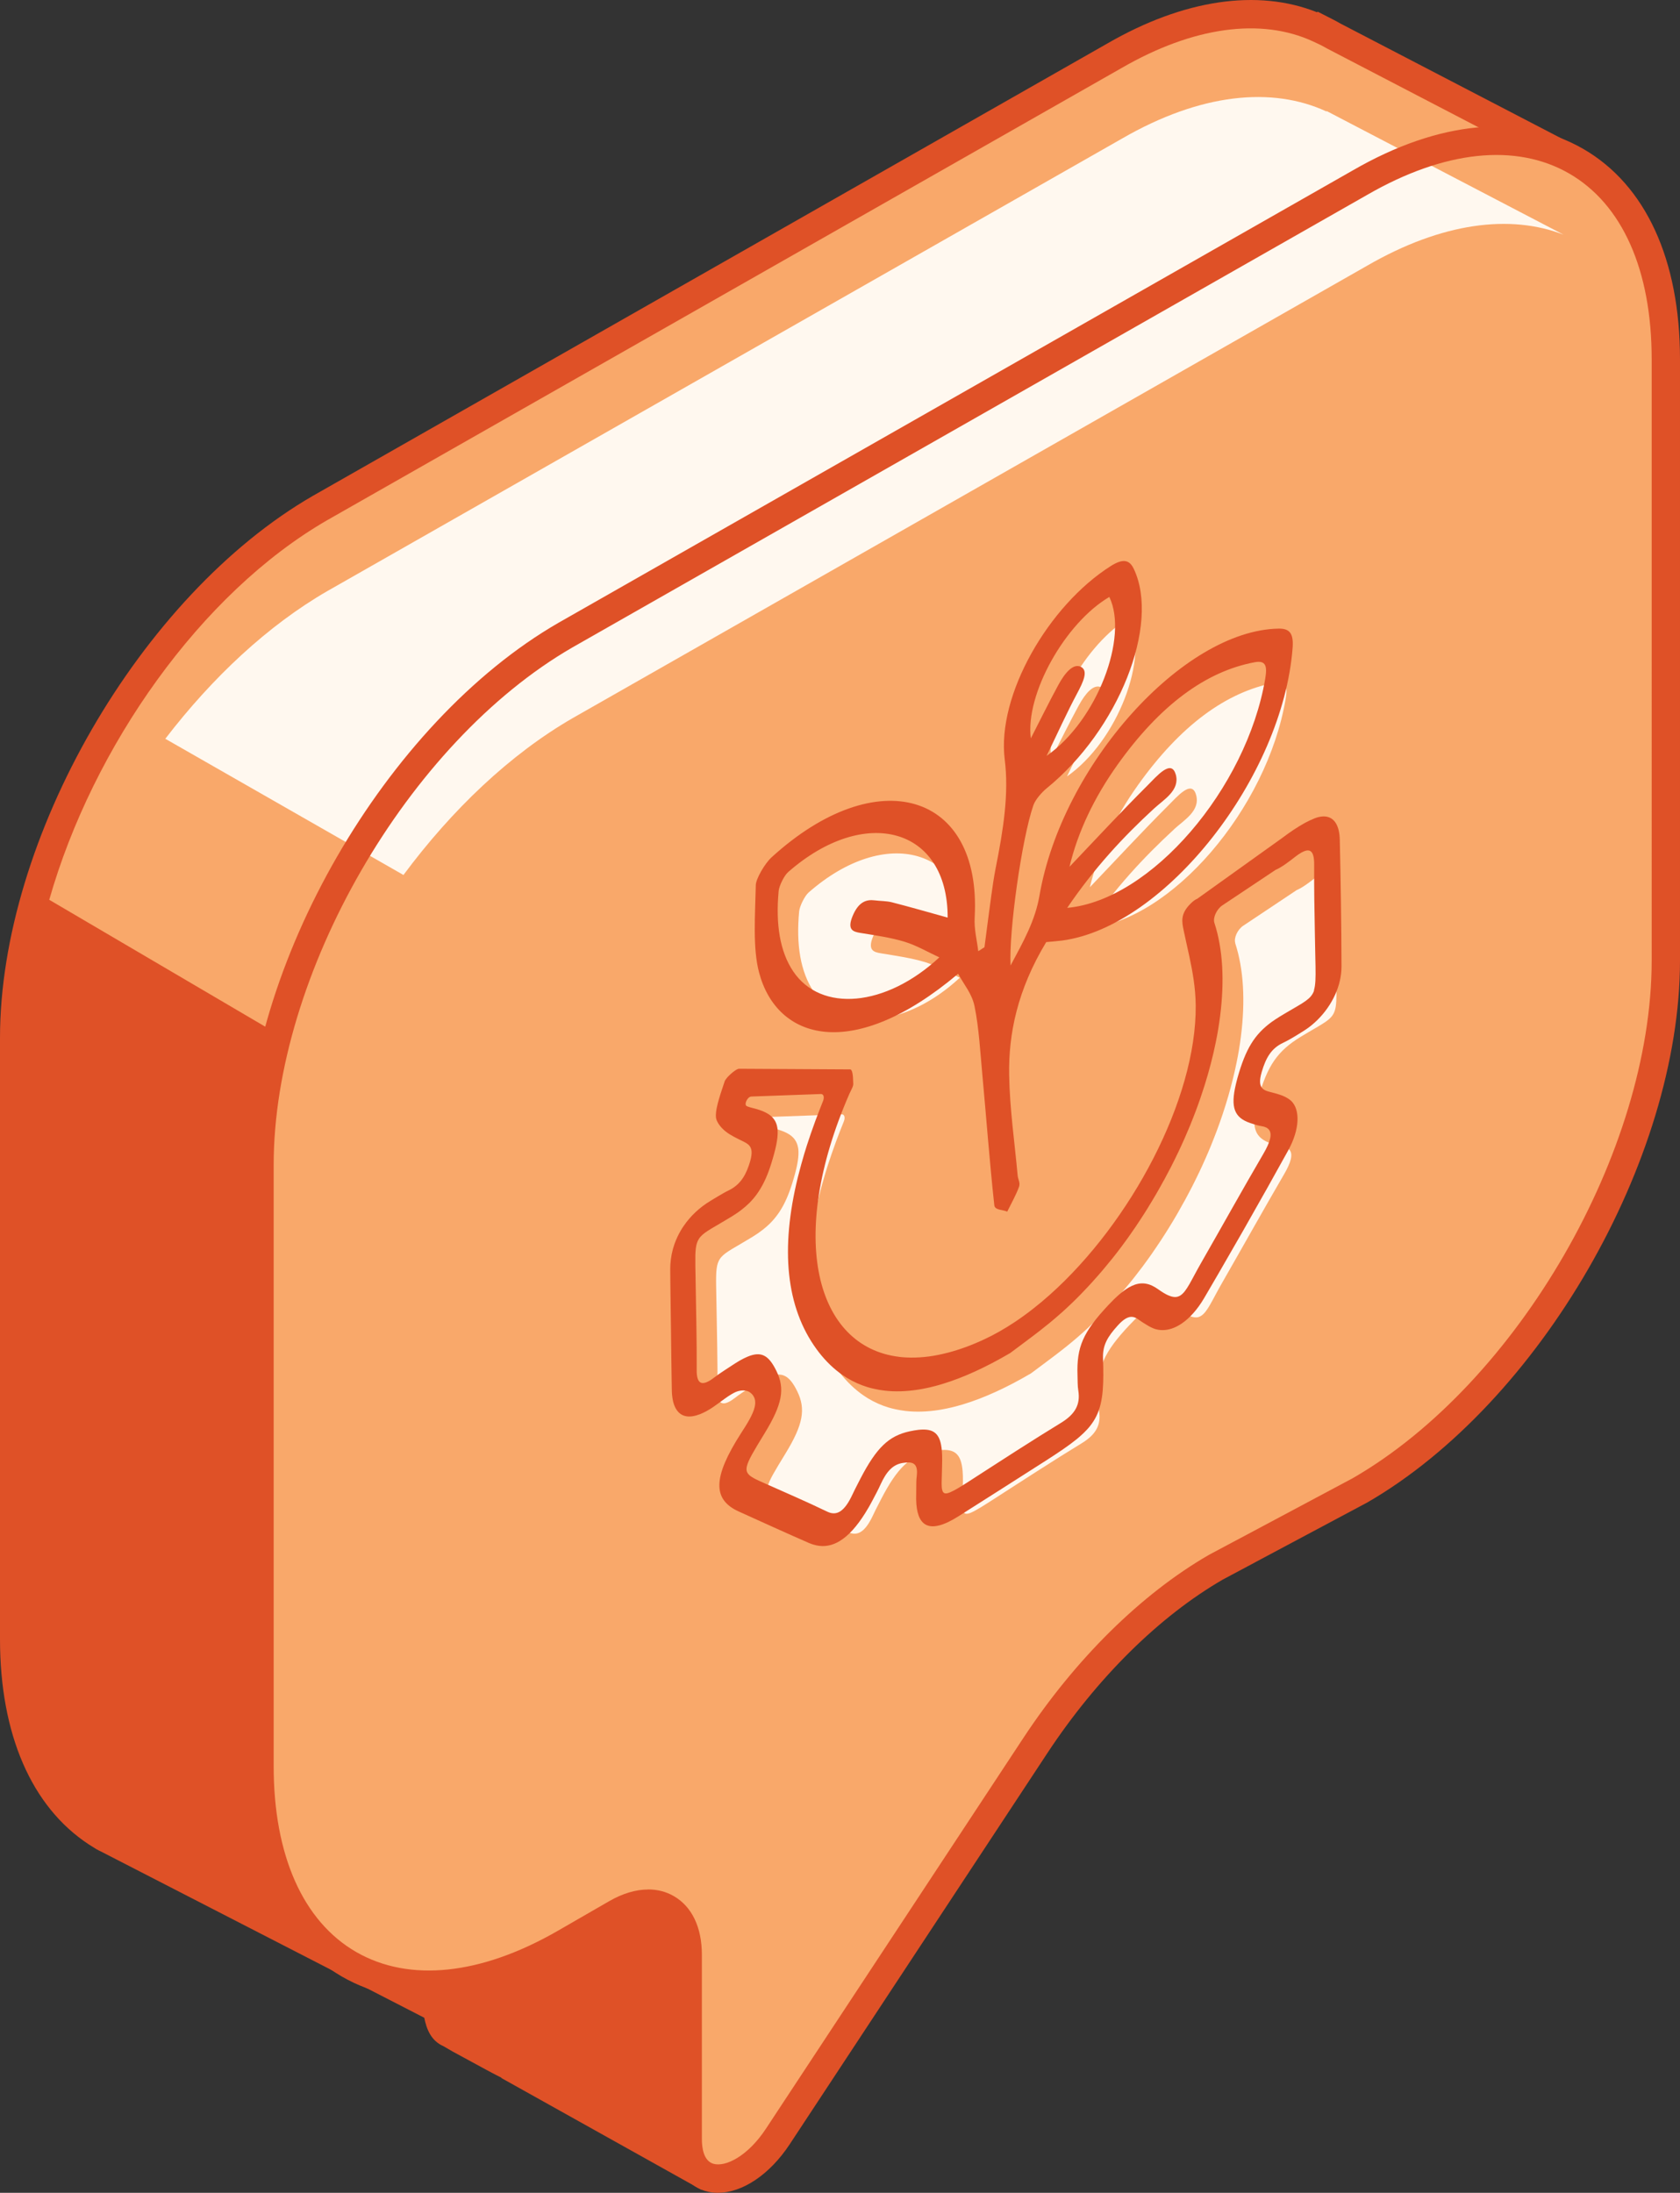 <?xml version="1.0" encoding="UTF-8"?>
<svg id="Layer_2" data-name="Layer 2" xmlns="http://www.w3.org/2000/svg" viewBox="0 0 272.87 356.12">
  <rect x="0" y="0" width="272.87" height="356.12" fill="#333333" stroke="none"/>
  <defs>
    <style>
      .cls-1 {
        fill: #df5127;
      }

      .cls-2 {
        fill: #fff8ef;
      }

      .cls-3 {
        fill: #f9a86a;
      }
    </style>
  </defs>
  <g id="Layer_1-2" data-name="Layer 1">
    <g>
      <path class="cls-3" d="M257.41,27.07l-40.87-21.26c-.36-.22-.74-.41-1.11-.61l-1.13-.62-.07.05c-8.8-4.07-20.41-2.98-33.19,4.4L51.99,82.51C24.55,98.35,2.31,136.88,2.31,168.56v97.64c0,15.67,5.45,26.7,14.27,31.96v.02s.15.09.15.09c.14.08.28.15.41.22l53.86,27.68c.32,2.29.8,3.54,2.27,4.2l.49.32.11.06c6.4,3.48,8.66,4.72,8.67,4.72l30.76,17.18s23.3-74.37,23.3-75.53-17.01-21.4-17.01-21.4l-34.14,37.49,26.53-40.27c8.29-12.59,18.66-22.83,29.36-29.01l62.16-35.89c27.44-15.84,10.91-30.95,10.91-62.63V53.03l42.99-25.96Z"/>
      <g>
        <polygon class="cls-1" points="247.84 30.15 252.7 27.22 252.05 26.88 247.84 30.15"/>
        <path class="cls-1" d="M212.12,125.42c0,30.9,17,45.18-9.76,60.63l-62.16,35.89c-10.96,6.33-21.67,16.89-30.14,29.74l-26.53,40.27,3.63,2.82,32.36-35.54c6.49,7.76,13.05,15.85,14.63,18.2-1.64,5.91-13.63,44.44-22.2,71.82l-.71-.4v-34.8l-7.61-5.87-22.62,12.68-10.22,2.6-21.52-11.06-7.13-15.07-1.09-105.54,4.61-23.54-37.66-22.12c7.1-24.9,24.63-49.8,45.13-61.64L182.2,11.03c11.57-6.68,22.61-8.21,31.07-4.3l1.29.61c.27.14.54.28.93.51l36.57,19.03,4.01-3.12L217.73,3.83c-.34-.2-.68-.38-1.19-.65l-2.51-1.28-.12.09c-9.64-3.85-21.65-2.08-34.01,5.05L50.83,80.52C22.8,96.7,0,136.2,0,168.56v97.64c0,15.43,5.11,27.21,14.41,33.33l1.24.78.28.14.15.09.22.1,52.61,27.05c.38,1.88,1.11,3.74,3.12,4.62l1.48.86c4.9,2.67,6.96,3.79,7.94,4.26l-.03.04,32.51,18.16,1.58-2.3c23.41-74.7,23.41-75.76,23.41-76.21,0-.98,0-2-17.55-22.88l-1.7-2.02-16.07,17.65,10.32-15.66c8.08-12.26,18.24-22.31,28.59-28.28l62.16-35.89c28.03-16.18,12.06-32.26,12.06-64.63V54.33l31.11-24.18-35.72,21.58v73.69Z"/>
      </g>
      <path class="cls-3" d="M220.88,29.67L91.83,103.14c-27.44,15.84-49.68,54.37-49.68,86.05v97.64c0,31.68,22.24,44.52,49.68,28.68l8.27-4.78c6.4-3.69,11.59-.7,11.59,6.69v29.98c0,8.72,8.77,8.47,14.62-.42l41.82-63.48c8.29-12.59,18.66-22.83,29.36-29.01l23.39-12.47c27.44-15.84,49.68-54.37,49.68-86.05V58.35c0-31.68-22.24-44.52-49.68-28.68Z"/>
      <path class="cls-2" d="M222.09,43.13c12.14-7.01,23.25-8.38,31.88-5.01l-38.46-20.07-.07.05c-8.8-4.07-20.41-2.98-33.19,4.4L53.19,95.98c-9.69,5.59-18.7,14.05-26.34,24l38.68,22.12c7.88-10.61,17.33-19.62,27.51-25.49L222.09,43.13Z"/>
      <path class="cls-1" d="M116.63,356.12c-.72,0-1.42-.1-2.1-.3-3.22-.96-5.15-4.11-5.15-8.4v-29.98c0-2.67-.81-4.68-2.24-5.5-1.43-.82-3.57-.52-5.89.81l-8.27,4.77c-14.01,8.09-27.3,9.32-37.43,3.49-10.13-5.85-15.7-17.98-15.7-34.16v-97.65c0-32.37,22.8-71.86,50.83-88.04L219.73,27.67c14-8.09,27.3-9.33,37.44-3.48,10.12,5.85,15.7,17.98,15.7,34.16v97.64c0,32.37-22.8,71.86-50.83,88.04l-23.38,12.47c-10.36,5.98-20.52,16.02-28.59,28.28l-41.82,63.48c-3.25,4.92-7.68,7.85-11.61,7.85ZM105.28,306.85c1.5,0,2.91.36,4.17,1.09,2.93,1.69,4.55,5.07,4.55,9.5v29.98c0,1.28.24,3.5,1.86,3.98,1.95.58,5.59-1.21,8.53-5.67l41.82-63.47c8.46-12.84,19.16-23.4,30.14-29.74l23.39-12.47c26.76-15.45,48.53-53.15,48.53-84.05V58.35c0-14.47-4.76-25.18-13.4-30.17-8.64-4.98-20.3-3.76-32.83,3.48L92.98,105.14c-26.76,15.45-48.53,53.15-48.53,84.05v97.65c0,14.46,4.76,25.18,13.4,30.17,8.65,4.98,20.3,3.75,32.82-3.48l8.27-4.77c2.19-1.26,4.34-1.9,6.33-1.9Z"/>
      <g>
        <path class="cls-2" d="M200.62,153.16c1.4,4.28,1.65,9.47.94,15.1,0,0,0,.01,0,.02-.09.7-.19,1.4-.31,2.11,0,0,0,.02,0,.02-.12.71-.25,1.43-.4,2.15,0,0,0,0,0,0-.74,3.63-1.83,7.38-3.24,11.14,0,.02-.01.03-.02.05-.27.72-.56,1.45-.85,2.17-.02.04-.03.09-.05.13-.29.71-.59,1.41-.9,2.11-.03.06-.05.12-.08.18-.31.69-.62,1.38-.95,2.07-.03.07-.06.13-.1.2-.33.69-.66,1.37-1.01,2.05-.03.07-.07.14-.1.2-.35.68-.71,1.36-1.08,2.04-.03.06-.06.12-.1.17-.38.69-.76,1.37-1.15,2.05-.02.04-.05.08-.07.12-.41.7-.82,1.4-1.25,2.08,0,0,0,0,0,.01-.44.7-.88,1.4-1.34,2.1l-.02.03c-.44.67-.89,1.32-1.34,1.98-.03.05-.07.1-.1.15-.44.63-.89,1.25-1.34,1.86-.05.07-.11.14-.16.22-.45.6-.9,1.18-1.36,1.77-.07.08-.13.17-.2.25-.46.57-.92,1.14-1.39,1.69-.07.09-.15.17-.22.26-.47.55-.95,1.1-1.43,1.63-.07.08-.15.17-.22.25-.49.54-.98,1.06-1.48,1.58-.07.07-.14.14-.21.22-.51.52-1.02,1.04-1.54,1.54-.06.06-.12.11-.18.17-.54.51-1.08,1.02-1.63,1.51-.04.03-.08.07-.12.1-.57.51-1.15,1.01-1.74,1.49,0,0,0,0,0,0-.51.42-1.02.83-1.54,1.23-.32.25-.64.5-.96.74-.55.42-1.09.82-1.62,1.22-.8.59-1.56,1.16-2.29,1.71-3.95,2.32-7.64,4.01-11.05,5.04-.38.11-.75.22-1.13.32-.52.14-1.03.25-1.53.36-.42.09-.84.16-1.25.23-1.92.3-3.74.36-5.46.16-.56-.07-1.1-.16-1.64-.28-.37-.08-.74-.17-1.1-.28-1.16-.35-2.25-.84-3.29-1.46-.06-.04-.12-.08-.19-.12-1.46-.91-2.81-2.1-4.03-3.57-.27-.32-.53-.65-.78-1-5-6.85-5.9-16.31-3.05-27.95.16-.67.35-1.36.54-2.05.16-.59.33-1.18.51-1.78.13-.45.27-.9.42-1.35.4-1.24.83-2.49,1.3-3.77.04-.11.08-.22.12-.33.38-1.01.78-2.04,1.2-3.08h0c.26-.65.09-1.17-.36-1.15l-11.29.41c-.65.02-1.26,1.34-.72,1.57.34.15.75.24,1.15.35,0,0,.01,0,.02,0,1.55.41,2.6.92,3.2,1.72,0,0,0,.01.01.02.29.39.48.86.57,1.41.03.19.05.39.05.59.04,1.26-.32,2.92-1.02,5.16-.58,1.85-1.23,3.34-2.07,4.61-.36.54-.75,1.04-1.19,1.52-.15.16-.3.31-.45.46-.33.32-.68.62-1.05.91-.51.4-1.07.79-1.69,1.17-1.38.84-2.44,1.44-3.26,1.93-.23.14-.45.27-.64.4-.68.45-1.14.84-1.44,1.33-.25.4-.4.88-.48,1.5,0,.03,0,.07-.01.1-.04.31-.06.65-.07,1.04-.03.98.01,2.25.04,3.96.08,4.85.2,9.68.18,14.6,0,.15,0,.29,0,.43s.02.26.03.38c.1.91.41,1.37.97,1.37.47,0,1.12-.32,1.99-1,.2-.16.4-.31.61-.45.65-.47,1.32-.88,1.98-1.31,0,0,.02-.01.03-.02.26-.17.5-.33.74-.48.48-.3.91-.55,1.32-.75.2-.1.4-.19.59-.27,2.25-.94,3.44-.22,4.68,2.3,1.44,2.91.96,5.45-1.92,10.16-1.7,2.78-2.66,4.35-2.88,5.37-.29,1.31.64,1.73,2.75,2.68,3.44,1.55,6.92,3.03,10.31,4.67,1.53.74,2.79,0,4.07-2.75.27-.59.57-1.17.87-1.75.15-.29.29-.57.44-.86,2.62-5.05,4.62-6.96,8-7.69.52-.11.99-.19,1.42-.24,2.55-.29,3.58.63,3.81,3.4.04.49.06,1.03.05,1.64-.01,1.33-.07,2.4-.08,3.22,0,.36,0,.67.01.93,0,0,0,.02,0,.03.01.17.03.31.05.44.03.13.06.25.11.34s.1.17.17.22.15.08.25.1c.18.02.42-.03.73-.15.03-.01.06-.02.09-.04.82-.35,2.1-1.17,4.09-2.45.87-.56,1.74-1.13,2.62-1.69,2.59-1.67,5.19-3.34,7.78-4.97,1.16-.72,2.31-1.44,3.47-2.15,2.34-1.43,3.18-3,2.82-5.25-.12-.77-.1-1.66-.13-2.51-.04-1.14,0-2.14.14-3.08.28-1.87.99-3.47,2.33-5.3.34-.46.71-.93,1.13-1.42.42-.49.88-1.01,1.4-1.56,1.25-1.34,2.34-2.3,3.35-2.88.33-.19.66-.34.98-.45.77-.26,1.51-.27,2.25-.04.18.06.36.12.54.21.01,0,.02.01.04.02.3.14.6.32.91.54.62.45,1.15.77,1.61.98,0,0,0,0,.01,0,.46.21.86.31,1.21.3.28,0,.53-.08.77-.23,1.07-.63,1.83-2.57,3.47-5.42,3.36-5.86,6.64-11.75,10.04-17.59,1.14-1.95,1.45-3.21.94-3.9-.24-.32-.64-.51-1.22-.61-.55-.09-1.07-.25-1.58-.42-.08-.03-.17-.05-.25-.08-2.59-.88-3.24-2.53-2.35-6.29.04-.16.08-.33.12-.49.05-.2.1-.4.16-.61,1.48-5.24,3.11-7.62,6.87-9.92h0c3.64-2.22,5.04-2.68,5.55-4.26.27-.83.29-1.98.26-3.86,0-.57-.02-1.2-.04-1.9-.02-1.22-.05-2.43-.07-3.65-.07-3.63-.13-7.26-.11-10.95.01-1.71-.35-2.55-1.33-2.32-.45.11-1.03.44-1.76,1.01-1.04.82-2.16,1.68-3.17,2.11l-8.65,5.77c-.93.62-1.56,2-1.29,2.82Z"/>
        <path class="cls-2" d="M190.74,134.64c-4.98,4.59-9.67,9.62-14.09,16.12,13.61-1.24,29.13-19.38,32.16-37.21.35-2.05.11-3.02-1.71-2.68-7.93,1.48-15.38,6.96-22.29,16.66-3.74,5.26-6.42,10.86-7.79,16.56,4.29-4.49,8.42-8.96,12.65-13.19,1.55-1.54,3.89-4.35,4.6-1.81.72,2.58-1.93,4.07-3.54,5.55Z"/>
        <path class="cls-2" d="M155.9,158.79c-1.99-.91-3.73-1.95-5.69-2.55-2.27-.68-4.72-1.02-7.13-1.42-1.15-.19-2.2-.47-1.28-2.71.98-2.39,2.29-2.75,3.58-2.58.94.12,1.94.09,2.83.32,2.97.77,5.91,1.62,9.04,2.48.04-14.61-13.41-18.35-25.91-7.39-.65.57-1.46,2.24-1.54,3.07-.51,5.38.2,9.82,2.37,13.05,4.5,6.67,14.99,5.84,23.73-2.28Z"/>
        <path class="cls-2" d="M175.24,114.53c.99-1.82,2.36-3.53,3.63-2.91,1.26.62.42,2.4-.61,4.34-1.67,3.15-3.13,6.38-4.95,10.13,8.24-5.76,13.33-19.32,10.19-25.81-7.21,4.23-13.68,15.81-12.76,22.97,1.52-2.96,2.94-5.86,4.49-8.71Z"/>
        <path class="cls-1" d="M155.64,158.16c.94,1.79,2.22,3.17,2.65,5.27.71,3.47.92,7.38,1.27,11.16.65,7.05,1.18,14.19,1.94,21.16.09.8,1.37.7,2.1,1.02.66-1.35,1.44-2.71,1.92-4.05.22-.62-.17-1.19-.23-1.82-.49-5.43-1.28-10.67-1.38-16.35-.11-6.59,1.31-13.76,6.02-21.55.95-.09,1.79-.15,2.65-.26,16.74-2.3,35.76-26.55,37.37-47.52.19-2.44-.56-3.16-2.29-3.13-15.48.28-35.17,22.11-38.83,43.38-.7,4.05-2.57,7.37-4.69,11.33-.3-5.44,1.8-20.54,3.71-26.04.31-.89,1.36-2.09,2.13-2.72,11.68-9.47,18.49-26.59,14.17-35.66-.71-1.48-1.74-1.71-3.74-.45-10.1,6.4-18.53,20.96-17.22,31.41.7,5.55-.22,11.37-1.47,17.64-.29,1.48-.5,2.94-.7,4.38-.39,2.83-.75,5.65-1.12,8.47-.34.22-.68.44-1.01.65-.21-1.84-.69-3.52-.58-5.53,1.13-20.28-15.84-25.37-33.01-9.7-1.05.96-2.52,3.45-2.54,4.49-.11,4.9-.52,10.2.52,14.16,2.87,10.97,15.13,14.74,32.32.26ZM190.96,125.77c-.71-2.54-3.06.27-4.6,1.81-4.23,4.22-8.36,8.69-12.65,13.19,1.36-5.7,4.04-11.3,7.79-16.56,6.91-9.7,14.36-15.18,22.29-16.66,1.82-.34,2.06.63,1.71,2.68-3.03,17.83-18.55,35.97-32.16,37.21,4.42-6.5,9.1-11.53,14.09-16.12,1.62-1.49,4.26-2.98,3.54-5.55ZM180.18,96.95c3.14,6.49-1.95,20.05-10.19,25.81,1.82-3.75,3.27-6.98,4.95-10.13,1.03-1.93,1.86-3.72.61-4.34-1.27-.62-2.64,1.09-3.63,2.91-1.55,2.85-2.97,5.75-4.49,8.71-.92-7.16,5.55-18.74,12.76-22.97ZM126.47,144.7c.08-.83.89-2.5,1.54-3.07,12.5-10.96,25.95-7.22,25.91,7.39-3.14-.87-6.07-1.72-9.04-2.48-.88-.23-1.89-.2-2.83-.32-1.29-.16-2.6.19-3.58,2.58-.92,2.25.13,2.52,1.28,2.71,2.41.4,4.86.73,7.13,1.42,1.96.59,3.7,1.63,5.69,2.55-8.74,8.12-19.24,8.95-23.73,2.28-2.17-3.22-2.87-7.66-2.37-13.05Z"/>
        <path class="cls-1" d="M217.61,136.37c-.02-1.12-.24-2.02-.63-2.67-.65-1.06-1.79-1.41-3.35-.84-.03,0-.05.02-.08.03-.25.1-.51.21-.76.33-.08.04-.16.08-.23.11-.19.09-.38.19-.57.29-.08.04-.16.08-.23.13-.25.14-.5.29-.75.44-.01,0-.02.01-.03.02-.26.16-.53.34-.8.51-.08.06-.17.11-.25.17-.19.13-.38.26-.58.4-.08.06-.17.12-.25.18-.24.17-.47.34-.71.52-.03.02-.05.04-.08.06l-13.86,9.92c-.15.06-.31.14-.48.27,0,0-.01,0-.02.01-.08.05-.15.12-.23.18-.02.01-.03.02-.04.04-.09.07-.17.15-.26.24-.01,0-.02.02-.03.03-1.74,1.71-1.42,3.01-1.11,4.49.28,1.36.6,2.71.89,4.07.54,2.53,1.01,5.12,1.04,7.98.14,15.25-10.56,35.27-23.68,46.98-1.87,1.67-3.8,3.18-5.75,4.47,0,0,0,0,0,0-1.61,1.07-3.24,2-4.87,2.76-2.08.98-4.07,1.7-5.96,2.19-1.05.27-2.06.48-3.04.61-.52.07-1.03.12-1.53.15-1,.06-1.96.05-2.88-.03-.14-.01-.28-.03-.42-.05-13.62-1.61-18.29-19.4-8.13-42.7.15-.34.37-.74.51-1.08.03-.07.05-.14.07-.2.04-.13.06-.24.06-.34-.01-.33-.03-.72-.05-1.1-.04-.48-.11-.92-.25-1.13-.06-.09-.13-.15-.22-.14,0,0,0,0,0,0l-17.98-.1c-.14-.03-.4.09-.7.29-.24.16-.51.38-.76.61-.13.12-.25.23-.36.35-.06.06-.11.12-.16.18-.2.23-.35.45-.41.62-.13.4-.28.82-.42,1.26-.35,1.05-.69,2.15-.88,3.1-.15.8-.19,1.49,0,1.94.14.35.33.65.55.92.09.12.19.24.3.35.73.79,1.72,1.32,2.69,1.8.2.1.41.2.61.3.34.17.65.32.9.52.03.03.07.05.1.08.05.04.09.08.13.13.42.47.57,1.19.14,2.65-.07.23-.14.44-.21.65-.17.49-.36.94-.57,1.35-.53,1.02-1.21,1.78-2.15,2.36-.19.11-.39.22-.59.32-.24.11-.47.24-.71.37-.54.3-1.08.63-1.63.96-.18.11-.36.22-.53.32-1.8,1.08-3.28,2.48-4.38,4.09-.16.23-.31.46-.45.7-.42.71-.77,1.46-1.05,2.24-.38,1.08-.6,2.21-.67,3.36-.01.24-.02.47-.02.71,0,.81.02,1.6.02,2.41.03,2.45.07,4.88.1,7.32.02,1.39.04,2.79.05,4.18.02,1.39.04,2.79.06,4.17.01.55.01,1.1.03,1.65,0,.25.02.48.04.71.07.79.23,1.45.48,1.97.32.67.77,1.13,1.35,1.36.58.23,1.28.23,2.09,0,.2-.06.41-.13.63-.21.65-.26,1.37-.64,2.13-1.16.38-.26.77-.54,1.16-.83.84-.62,1.68-1.24,2.48-1.6.1-.04.19-.08.29-.11.34-.11.7-.16,1.02-.15.21,0,.41.04.59.1.18.06.35.14.48.25.1.08.19.16.27.24.55.59.64,1.32.43,2.16-.3,1.23-1.22,2.68-2.19,4.18-4.61,7.18-4.67,10.79-.38,12.73,3.81,1.72,7.62,3.47,11.46,5.14.4.17.79.29,1.19.37,1.29.26,2.54.03,3.76-.72,1.4-.85,2.78-2.37,4.14-4.55.17-.27.34-.56.51-.85.02-.03.03-.05.05-.08.21-.36.41-.74.62-1.13.46-.86.92-1.73,1.32-2.61.91-1.98,1.92-3.18,3.55-3.45,1.54-.25,2.57-.09,2.31,2.11-.08.64-.08,1.24-.08,1.84,0,.36,0,.73-.01,1.1-.08,2.37.31,3.94,1.17,4.7.25.22.53.37.85.45.16.04.33.07.51.08.36.02.76-.03,1.2-.14.88-.22,1.91-.71,3.1-1.46,4.71-2.98,9.42-5.99,14.12-8.99,2.14-1.37,3.82-2.5,5.12-3.56.06-.05.11-.09.17-.14.25-.21.49-.42.71-.63.08-.07.16-.15.24-.22.18-.17.35-.35.51-.52.17-.19.34-.37.49-.56.11-.14.21-.27.31-.41.2-.28.38-.55.54-.84.16-.29.31-.58.43-.89.13-.31.24-.62.34-.95.1-.33.18-.67.25-1.03.04-.21.08-.42.11-.64.05-.33.09-.67.12-1.03,0-.04,0-.09.01-.13.12-1.44.11-3.12.04-5.17-.07-2.15.78-3.5,2.38-5.28,1.7-1.88,2.6-1.58,3.54-.88.23.17.46.32.7.47.45.29.91.57,1.4.79.4.19.82.29,1.25.33.16.02.32.02.49.02.45-.01.91-.09,1.38-.24.55-.18,1.1-.46,1.65-.83,1.28-.87,2.54-2.26,3.64-4.13.8-1.36,1.59-2.72,2.38-4.08,2.66-4.58,5.29-9.19,7.88-13.81.03-.05.06-.11.09-.16,1.11-1.98,2.21-3.97,3.31-5.95,1.88-3.41,1.96-6.61.47-8.03-.1-.09-.21-.18-.32-.26-.22-.15-.46-.29-.7-.41-.28-.14-.58-.25-.89-.35-.3-.1-.61-.19-.92-.27-.19-.05-.38-.1-.58-.15-.23-.06-.45-.12-.65-.2h0c-.54-.22-.92-.57-.98-1.29-.04-.43.04-1,.26-1.76.68-2.3,1.55-3.83,3.46-4.73.28-.13.56-.28.84-.43.85-.46,1.7-1,2.55-1.53.63-.4,1.23-.86,1.78-1.36,2.47-2.24,4.13-5.39,4.31-8.48.01-.21.02-.41.02-.62,0-1.73-.02-3.45-.03-5.17-.02-1.72-.04-3.44-.06-5.15-.05-3.43-.11-6.85-.19-10.27ZM213.45,160.82c-.06.2-.14.38-.24.55-.66,1.18-2.13,1.77-5.32,3.71h0c-.47.29-.91.58-1.32.87-2.85,2.07-4.26,4.46-5.56,9.05-.06.21-.11.41-.16.61-.04.17-.08.33-.12.49-.89,3.76-.25,5.41,2.35,6.29.08.03.17.05.25.08.51.17,1.03.34,1.58.42.58.09.99.29,1.22.61.52.69.2,1.95-.94,3.9-3.41,5.83-6.68,11.73-10.04,17.59-1.64,2.85-2.4,4.78-3.47,5.42-.24.14-.49.22-.77.23-.35.01-.75-.09-1.21-.3,0,0,0,0-.01,0-.46-.21-.99-.54-1.61-.98-.31-.22-.61-.4-.91-.54-.01,0-.02-.01-.04-.02-.18-.09-.36-.15-.54-.21-.74-.23-1.48-.22-2.25.04-.32.11-.64.26-.98.45-1,.58-2.09,1.54-3.35,2.88-.51.55-.97,1.06-1.4,1.56-.42.49-.8.97-1.13,1.42-1.35,1.83-2.05,3.43-2.33,5.3-.14.94-.18,1.94-.14,3.08.03.85,0,1.74.13,2.51.36,2.25-.48,3.82-2.82,5.25-1.16.71-2.31,1.42-3.47,2.15-2.59,1.63-5.19,3.29-7.78,4.97-.87.56-1.74,1.13-2.62,1.69-.5.32-.95.61-1.36.88-1.24.79-2.11,1.31-2.73,1.57-.03.01-.06.03-.09.04-.3.12-.54.17-.73.15-.1-.01-.18-.04-.25-.1s-.13-.12-.17-.22-.08-.21-.11-.34c-.03-.13-.04-.28-.05-.44,0,0,0-.02,0-.03-.02-.26-.02-.57-.01-.93.01-.82.07-1.9.08-3.22,0-.61-.01-1.15-.05-1.64-.23-2.77-1.26-3.68-3.81-3.4-.43.05-.9.13-1.42.24-3.39.74-5.38,2.65-8,7.69-.15.29-.3.57-.44.86-.3.58-.6,1.17-.87,1.75-1.28,2.74-2.54,3.49-4.07,2.75-3.39-1.64-6.87-3.13-10.31-4.67-.26-.12-.51-.23-.74-.33-1.36-.63-2.05-1.06-2.07-1.89,0-.14.02-.29.05-.45.22-1.02,1.18-2.59,2.88-5.37,2.88-4.71,3.36-7.24,1.92-10.16-1.24-2.52-2.43-3.24-4.68-2.3-.19.08-.38.17-.59.27-.41.2-.84.45-1.32.75-.24.15-.48.31-.74.48,0,0-.02.01-.03.02-.66.44-1.32.85-1.98,1.31-.2.14-.41.29-.61.45-.87.68-1.52,1-1.99,1-.56,0-.87-.46-.97-1.37-.01-.12-.02-.25-.03-.38s0-.28,0-.43c.02-4.92-.1-9.75-.18-14.6,0-.21,0-.42-.01-.62-.01-.6-.02-1.14-.03-1.63,0-.65-.01-1.22,0-1.71.01-.39.03-.73.07-1.04,0-.04,0-.07.01-.1.08-.62.22-1.09.48-1.5.3-.49.76-.88,1.44-1.33.2-.13.41-.26.64-.4.82-.49,1.88-1.09,3.26-1.93.62-.38,1.18-.76,1.69-1.17.37-.29.73-.6,1.05-.91.16-.15.31-.3.45-.46.44-.47.83-.97,1.19-1.52.84-1.27,1.5-2.76,2.07-4.61.7-2.25,1.06-3.91,1.02-5.16,0-.21-.02-.41-.05-.59-.09-.56-.27-1.02-.57-1.41,0,0,0-.01-.01-.02-.08-.1-.16-.19-.25-.29-.63-.64-1.6-1.07-2.95-1.43,0,0-.01,0-.02,0-.41-.11-.81-.2-1.15-.35-.53-.23.07-1.54.72-1.57l11.29-.41c.45-.02.61.5.36,1.14h0c-.42,1.05-.82,2.08-1.2,3.09-.04.11-.08.22-.12.33-.47,1.28-.9,2.53-1.3,3.77-.14.45-.28.9-.42,1.35-.18.6-.35,1.19-.51,1.78-.19.69-.37,1.37-.54,2.05-2.85,11.64-1.95,21.1,3.05,27.95.25.35.52.68.78,1,1.22,1.47,2.57,2.66,4.03,3.57.06.04.12.08.19.12,1.04.62,2.14,1.11,3.29,1.46.36.11.73.2,1.1.28.54.12,1.08.22,1.64.28,1.71.2,3.53.14,5.46-.16.41-.06.83-.14,1.25-.23.51-.1,1.02-.22,1.53-.36.37-.1.75-.2,1.13-.32,3.41-1.03,7.1-2.72,11.05-5.04.72-.55,1.49-1.12,2.29-1.71.53-.39,1.07-.8,1.62-1.22.32-.24.64-.49.96-.74.51-.4,1.02-.81,1.54-1.23,0,0,0,0,0,0,.59-.48,1.16-.98,1.74-1.49.04-.03.08-.07.12-.1.55-.49,1.09-.99,1.63-1.51.06-.06.12-.11.18-.17.52-.5,1.04-1.02,1.54-1.54.07-.07.14-.14.21-.22.5-.52.99-1.04,1.48-1.58.07-.08.15-.16.22-.25.48-.53.96-1.08,1.43-1.63.07-.09.15-.17.22-.26.47-.56.93-1.12,1.39-1.69.07-.08.13-.17.2-.25.46-.58.91-1.17,1.36-1.77.05-.07.11-.14.16-.22.46-.61.9-1.23,1.34-1.86.03-.05.07-.1.1-.15.46-.65.91-1.31,1.34-1.98,0-.01.02-.02.02-.03.46-.69.9-1.39,1.34-2.1,0,0,0,0,0-.01.43-.69.84-1.38,1.25-2.08.02-.04.05-.08.07-.12.39-.68.78-1.36,1.15-2.05.03-.06.06-.12.1-.17.37-.68.73-1.36,1.08-2.04.03-.07.07-.13.1-.2.35-.68.68-1.36,1.01-2.05.03-.07.06-.13.1-.2.33-.69.64-1.38.95-2.07.03-.06.05-.12.08-.18.31-.7.61-1.41.9-2.11.02-.04.03-.09.05-.13.29-.72.58-1.45.85-2.17,0-.02.01-.03.02-.05.53-1.41,1.01-2.82,1.45-4.22.73-2.34,1.33-4.65,1.79-6.92,0,0,0,0,0,0,.15-.72.28-1.44.4-2.15,0,0,0-.02,0-.02.12-.71.22-1.41.31-2.11,0,0,0-.01,0-.02.71-5.63.46-10.82-.94-15.1-.26-.82.37-2.2,1.29-2.82l8.65-5.77c1.01-.43,2.12-1.29,3.17-2.11.73-.57,1.31-.9,1.76-1.01.25-.06.45-.05.63.02.52.22.72,1.01.71,2.3-.01,1.84,0,3.68.02,5.5.02,1.82.06,3.64.09,5.45.02,1.22.05,2.43.07,3.65.01.71.03,1.34.04,1.9.03,1.88,0,3.03-.26,3.86Z"/>
      </g>
    </g>
  </g>
</svg>